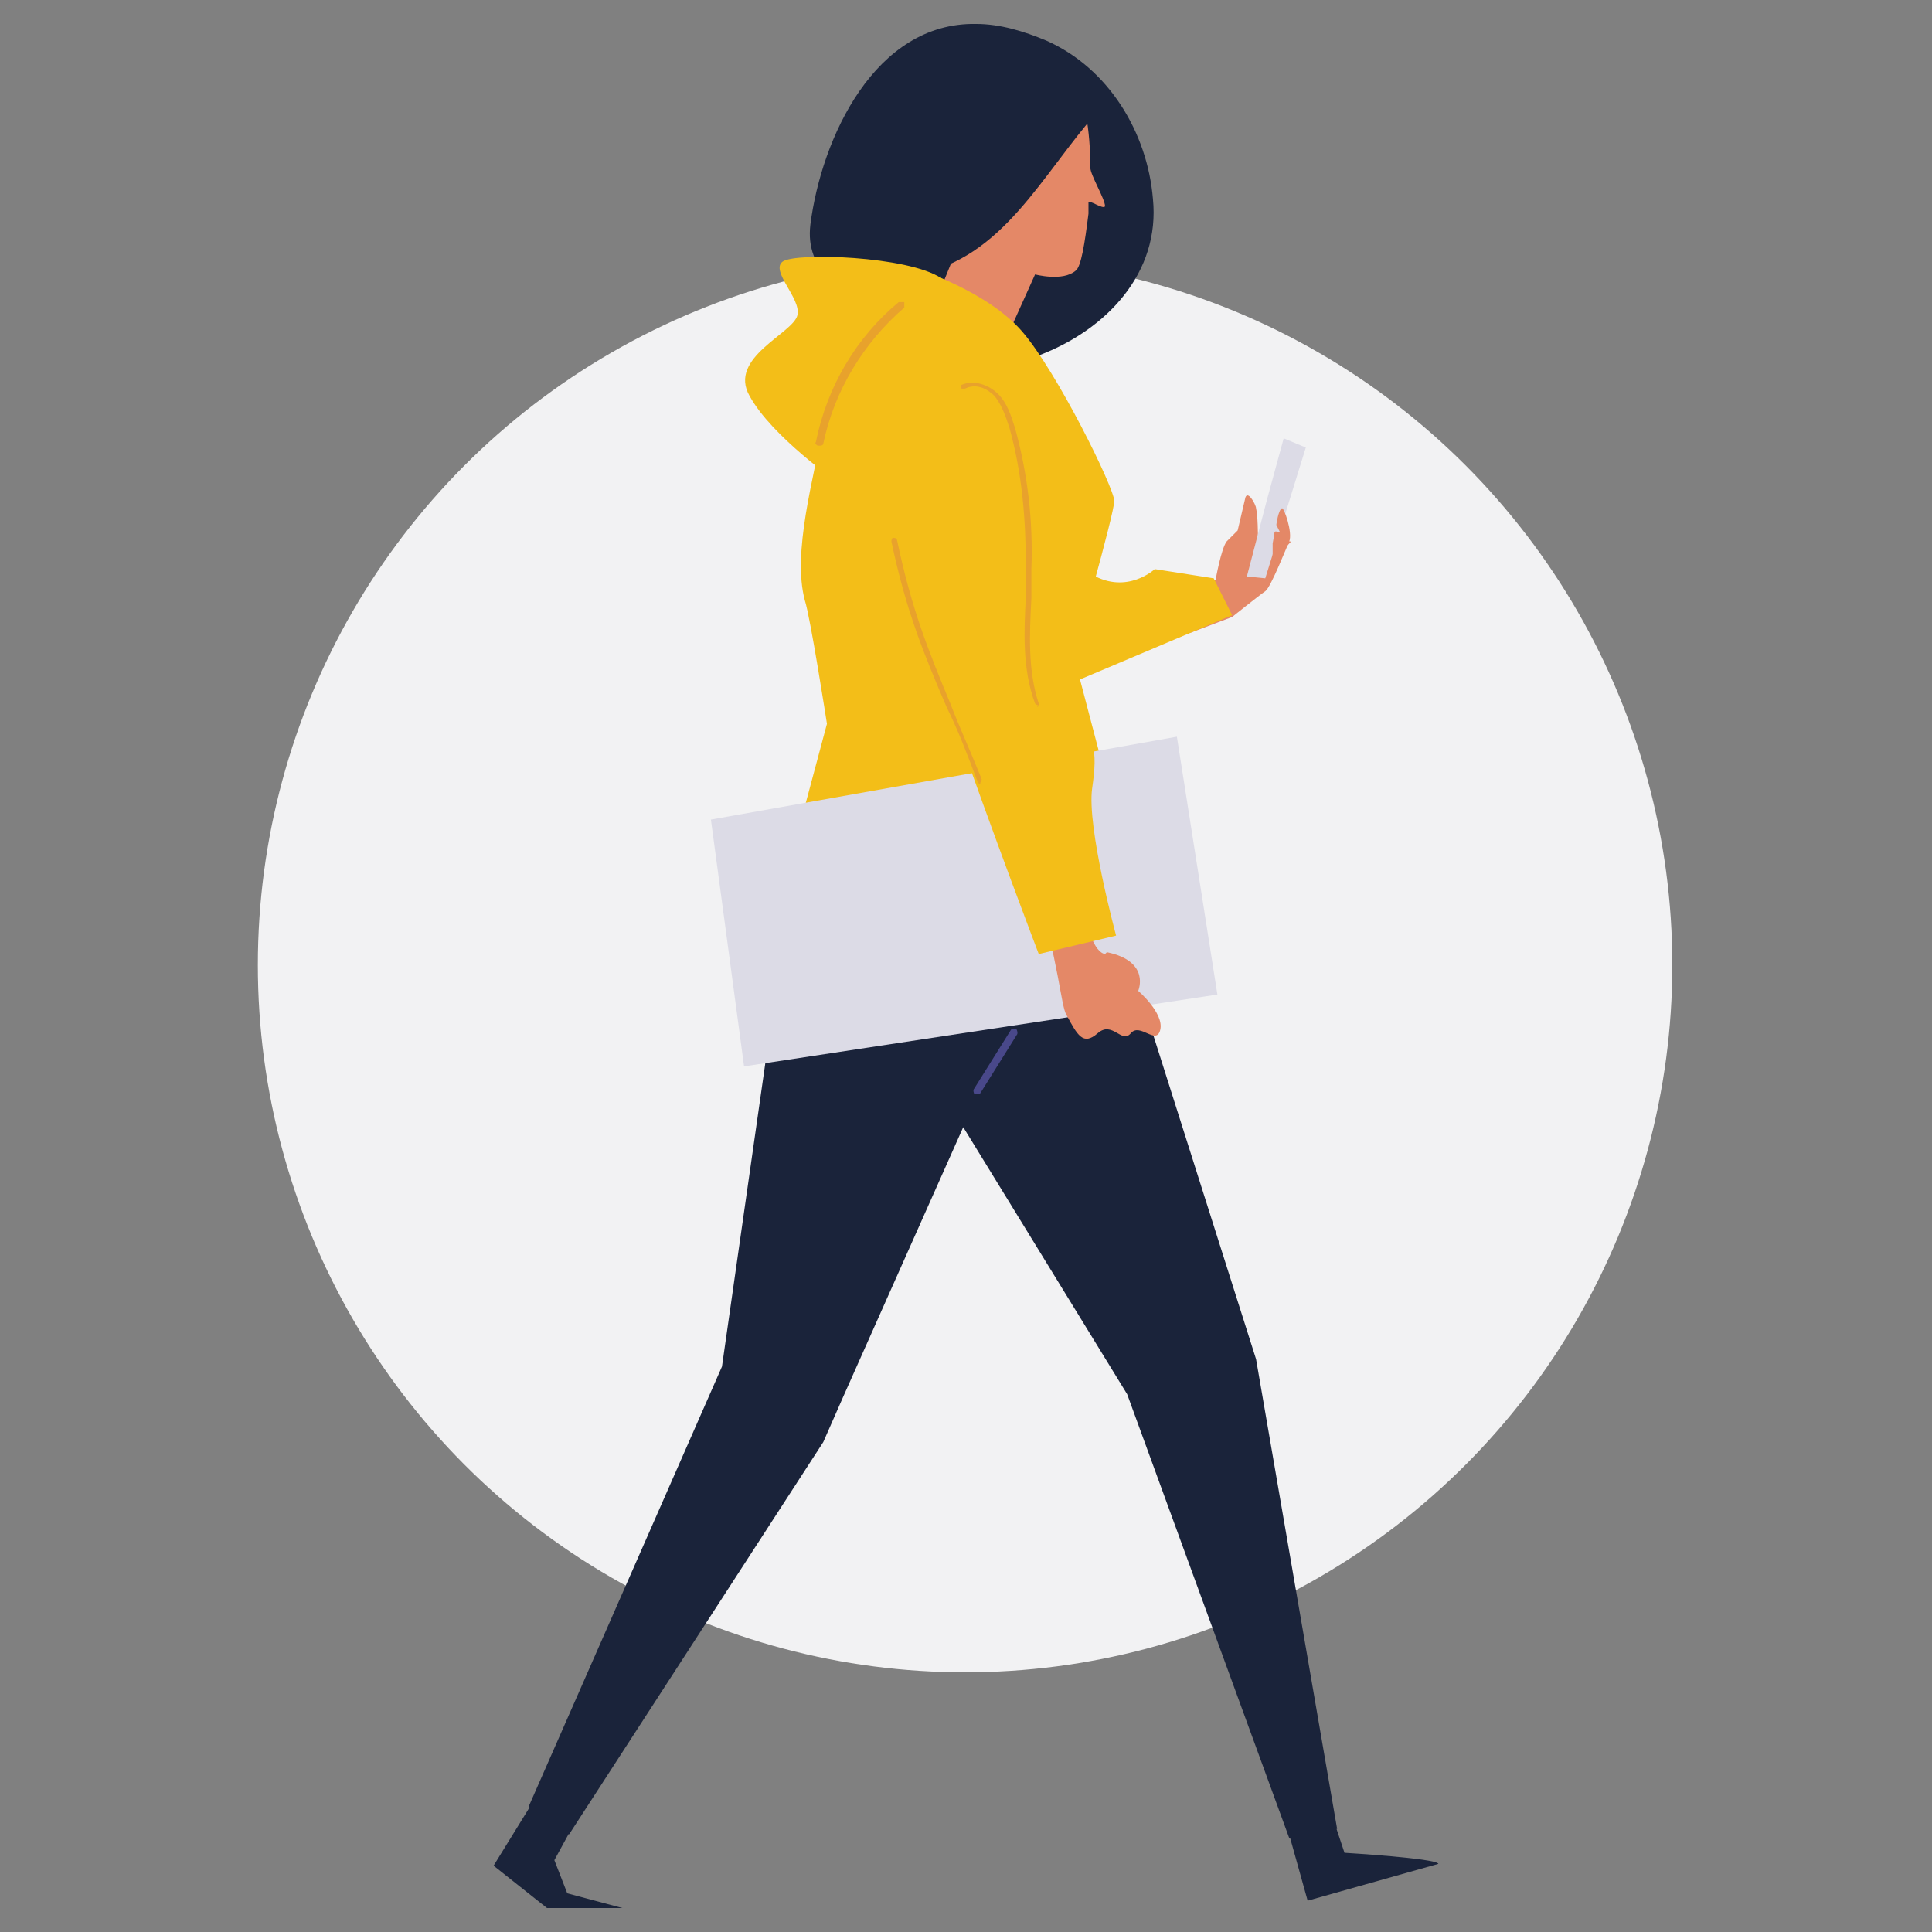 <?xml version="1.0" encoding="UTF-8"?>
<svg id="Layer_1" xmlns="http://www.w3.org/2000/svg" version="1.1" viewBox="0 0 104.9 104.9">
  <rect x="0" y="0" width="104.9" height="104.9" fill="#808080" stroke="none"/>
  <!-- Generator: Adobe Illustrator 29.0.0, SVG Export Plug-In . SVG Version: 2.1.0 Build 186)  -->
  <defs>
    <style>
      .st0 {
        fill: #e48867;
      }

      .st1 {
        fill: #f2f2f3;
      }

      .st2 {
        fill: #f3be18;
      }

      .st3 {
        fill: #1a233a;
      }

      .st4 {
        fill: #49488a;
      }

      .st5 {
        fill: #e8a22c;
      }

      .st6 {
        fill: #dcdbe6;
      }
    </style>
  </defs>
  <circle class="st1" cx="52.4" cy="52.4" r="38.4"/>
  <g>
    <path class="st3" d="M56.4,19.3c3.7-1.4,6.6-4.5,6.2-8.5-.3-3.6-2.4-7.1-5.8-8.6-1.2-.5-2.5-.9-3.8-.9-5.5-.1-8.4,6.2-9,10.9-.3,2.5,1.7,3.6,3.4,5,2.6,2,5.6,3.4,8.9,2.1"/>
    <path class="st0" d="M54.4,18.9l1.8-4s1.5.4,2.2-.2c.3-.2.5-1.5.7-3.1,0-.2,0-.4,0-.6,0-.2.8.4.9.2,0-.4-.8-1.7-.8-2.1,0-2-.3-4-1-4.8-1.7-1.7-7.8-2.1-8.7.9-.9,3-.2,6.3,2.3,8.7l-1.7,4.2,4.3,1Z"/>
    <path class="st3" d="M60.2,5.4c-3.2,3.3-5.2,8-9.6,9.3-.4-1.7-2.8-5.5-2.8-7.2,0-1.7.7-3.5,2.1-4.5,1-.8,2.4-1.1,3.6-1.1,2.6,0,5.3,1.3,6.7,3.5"/>
    <path class="st3" d="M71.4,95.8l1.6,4.8s5,.3,5.1.6l-7.1,2-1.9-6.8,2.3-.6Z"/>
    <polygon class="st3" points="33.8 103.6 29.7 103.6 26.8 101.3 30.5 95.3 32.5 96.6 30.1 101 30.8 102.8 33.8 103.6"/>
    <polygon class="st3" points="61.2 75.7 70 99.8 72.6 99.3 68.2 73.8 61 51.1 42.5 51.1 39.2 74.2 28.7 98.1 30.9 99.6 44.7 78.3 45.8 75.8 52.3 61.2 61.2 75.7"/>
    <path class="st2" d="M49.8,14.6s3.8,1.2,5.7,3.4c1.9,2.2,5,8.5,5,9.2,0,.7-2.2,8.4-2.2,8.4l4.7,17.9s-14.6,2.3-21.9,0l3.8-14.2s-.9-5.8-1.2-6.7c-.7-2.6.5-6.7,1-9.5.5-2.8,2.7-5.9,3.4-6.6.8-.6,1.7-1.9,1.7-1.9"/>
    <polygon class="st6" points="38.6 44.5 63.9 40 66.1 54 40.4 57.9 38.6 44.5"/>
    <path class="st0" d="M57.2,33.1l.9,3.7s8.3-3.1,8.8-3.3c0,0,1.5-1.2,1.8-1.4.3-.2,1.2-2.5,1.3-2.7,0-.2-1.7-.3-1.7-.3,0,0,0-1.1-.1-1.5,0-.2-.5-1.1-.6-.5l-.4,1.7-.6.6c-.3.4-.6,2.1-.6,2.1l-8.7,1.6Z"/>
    <polygon class="st6" points="67.7 31.3 68.8 27.1 69.7 23.8 70.9 24.3 68.7 31.4 67.7 31.3"/>
    <path class="st2" d="M56.4,32.9s1-2.8,2.9-1.7c1.9,1.1,3.4-.3,3.4-.3l3.2.5,1,2-9.7,4.1-.8-4.6Z"/>
    <path class="st0" d="M70,29.4c.2-.5-.3-1.9-.4-1.8-.2.1-.3.9-.3.9l.2.4s-.3-.1-.3,0c0,.1-.1.6-.1.6v1s1-1.1,1-1.1Z"/>
    <path class="st2" d="M51.1,15.1c-1.8-1.2-7.9-1.4-8.6-.9-.7.5,1,2,.8,2.9-.2,1-3.8,2.3-2.6,4.4,1.2,2.2,4.8,4.7,4.8,4.7l5.6-11.2Z"/>
    <path class="st4" d="M52.9,59.4s0,0,0,0c0,0-.1-.2,0-.3l2-3.2c0,0,.2-.1.3,0,0,0,.1.2,0,.3l-2,3.2c0,0,0,0-.2,0"/>
    <path class="st0" d="M60,51.8c-.6-.1-1-1.5-1.1-2.3-.8-.2-1.9-1.2-2.7-1.5,1.3,4.3,1.4,6.6,1.7,7.1.6,1.1.9,1.7,1.7,1s1.3.6,1.8,0,1.4.7,1.6-.2c.2-.9-1.2-2.1-1.2-2.1,0,0,.7-1.6-1.7-2.1"/>
    <path class="st2" d="M47.4,23.5c-.8,2.7,9,28.3,9,28.3l4.2-1s-1.6-5.9-1.3-8c.3-2.1.2-2.9-1.5-4.8-1.7-1.9-.8-9-2-11.8-1.2-2.8-7.8-4.5-8.3-2.6"/>
    <path class="st5" d="M56.4,38.3c0,0-.1,0-.2-.1-.7-1.9-.6-3.9-.5-5.8,0-.5,0-1,0-1.6,0-2.6-.2-5.1-.9-7.6-.2-.6-.4-1.2-.8-1.7-.4-.4-1-.7-1.6-.4,0,0-.2,0-.2,0,0,0,0-.2,0-.2.7-.3,1.5,0,2,.5.5.5.7,1.2.9,1.8.7,2.5,1,5.1.9,7.7,0,.5,0,1,0,1.6-.1,1.9-.2,3.9.4,5.7,0,0,0,.2-.1.2,0,0,0,0,0,0"/>
    <path class="st5" d="M53.3,42.6c0,0-.1,0-.2-.1-.6-1.6-1.1-2.9-1.7-4.1-1.2-2.8-2.2-5.2-3-9,0,0,0-.2.1-.2,0,0,.2,0,.2.1.8,3.8,1.7,6,2.9,8.9.5,1.3,1.1,2.6,1.7,4.1,0,0,0,.2-.1.2,0,0,0,0,0,0"/>
    <path class="st5" d="M44.4,24.2s0,0,0,0c0,0-.2-.1-.1-.2.6-3,2.2-5.7,4.5-7.6,0,0,.2,0,.3,0,0,0,0,.2,0,.3-2.2,1.9-3.8,4.5-4.4,7.4,0,0,0,.1-.2.1"/>
  </g>
</svg>
